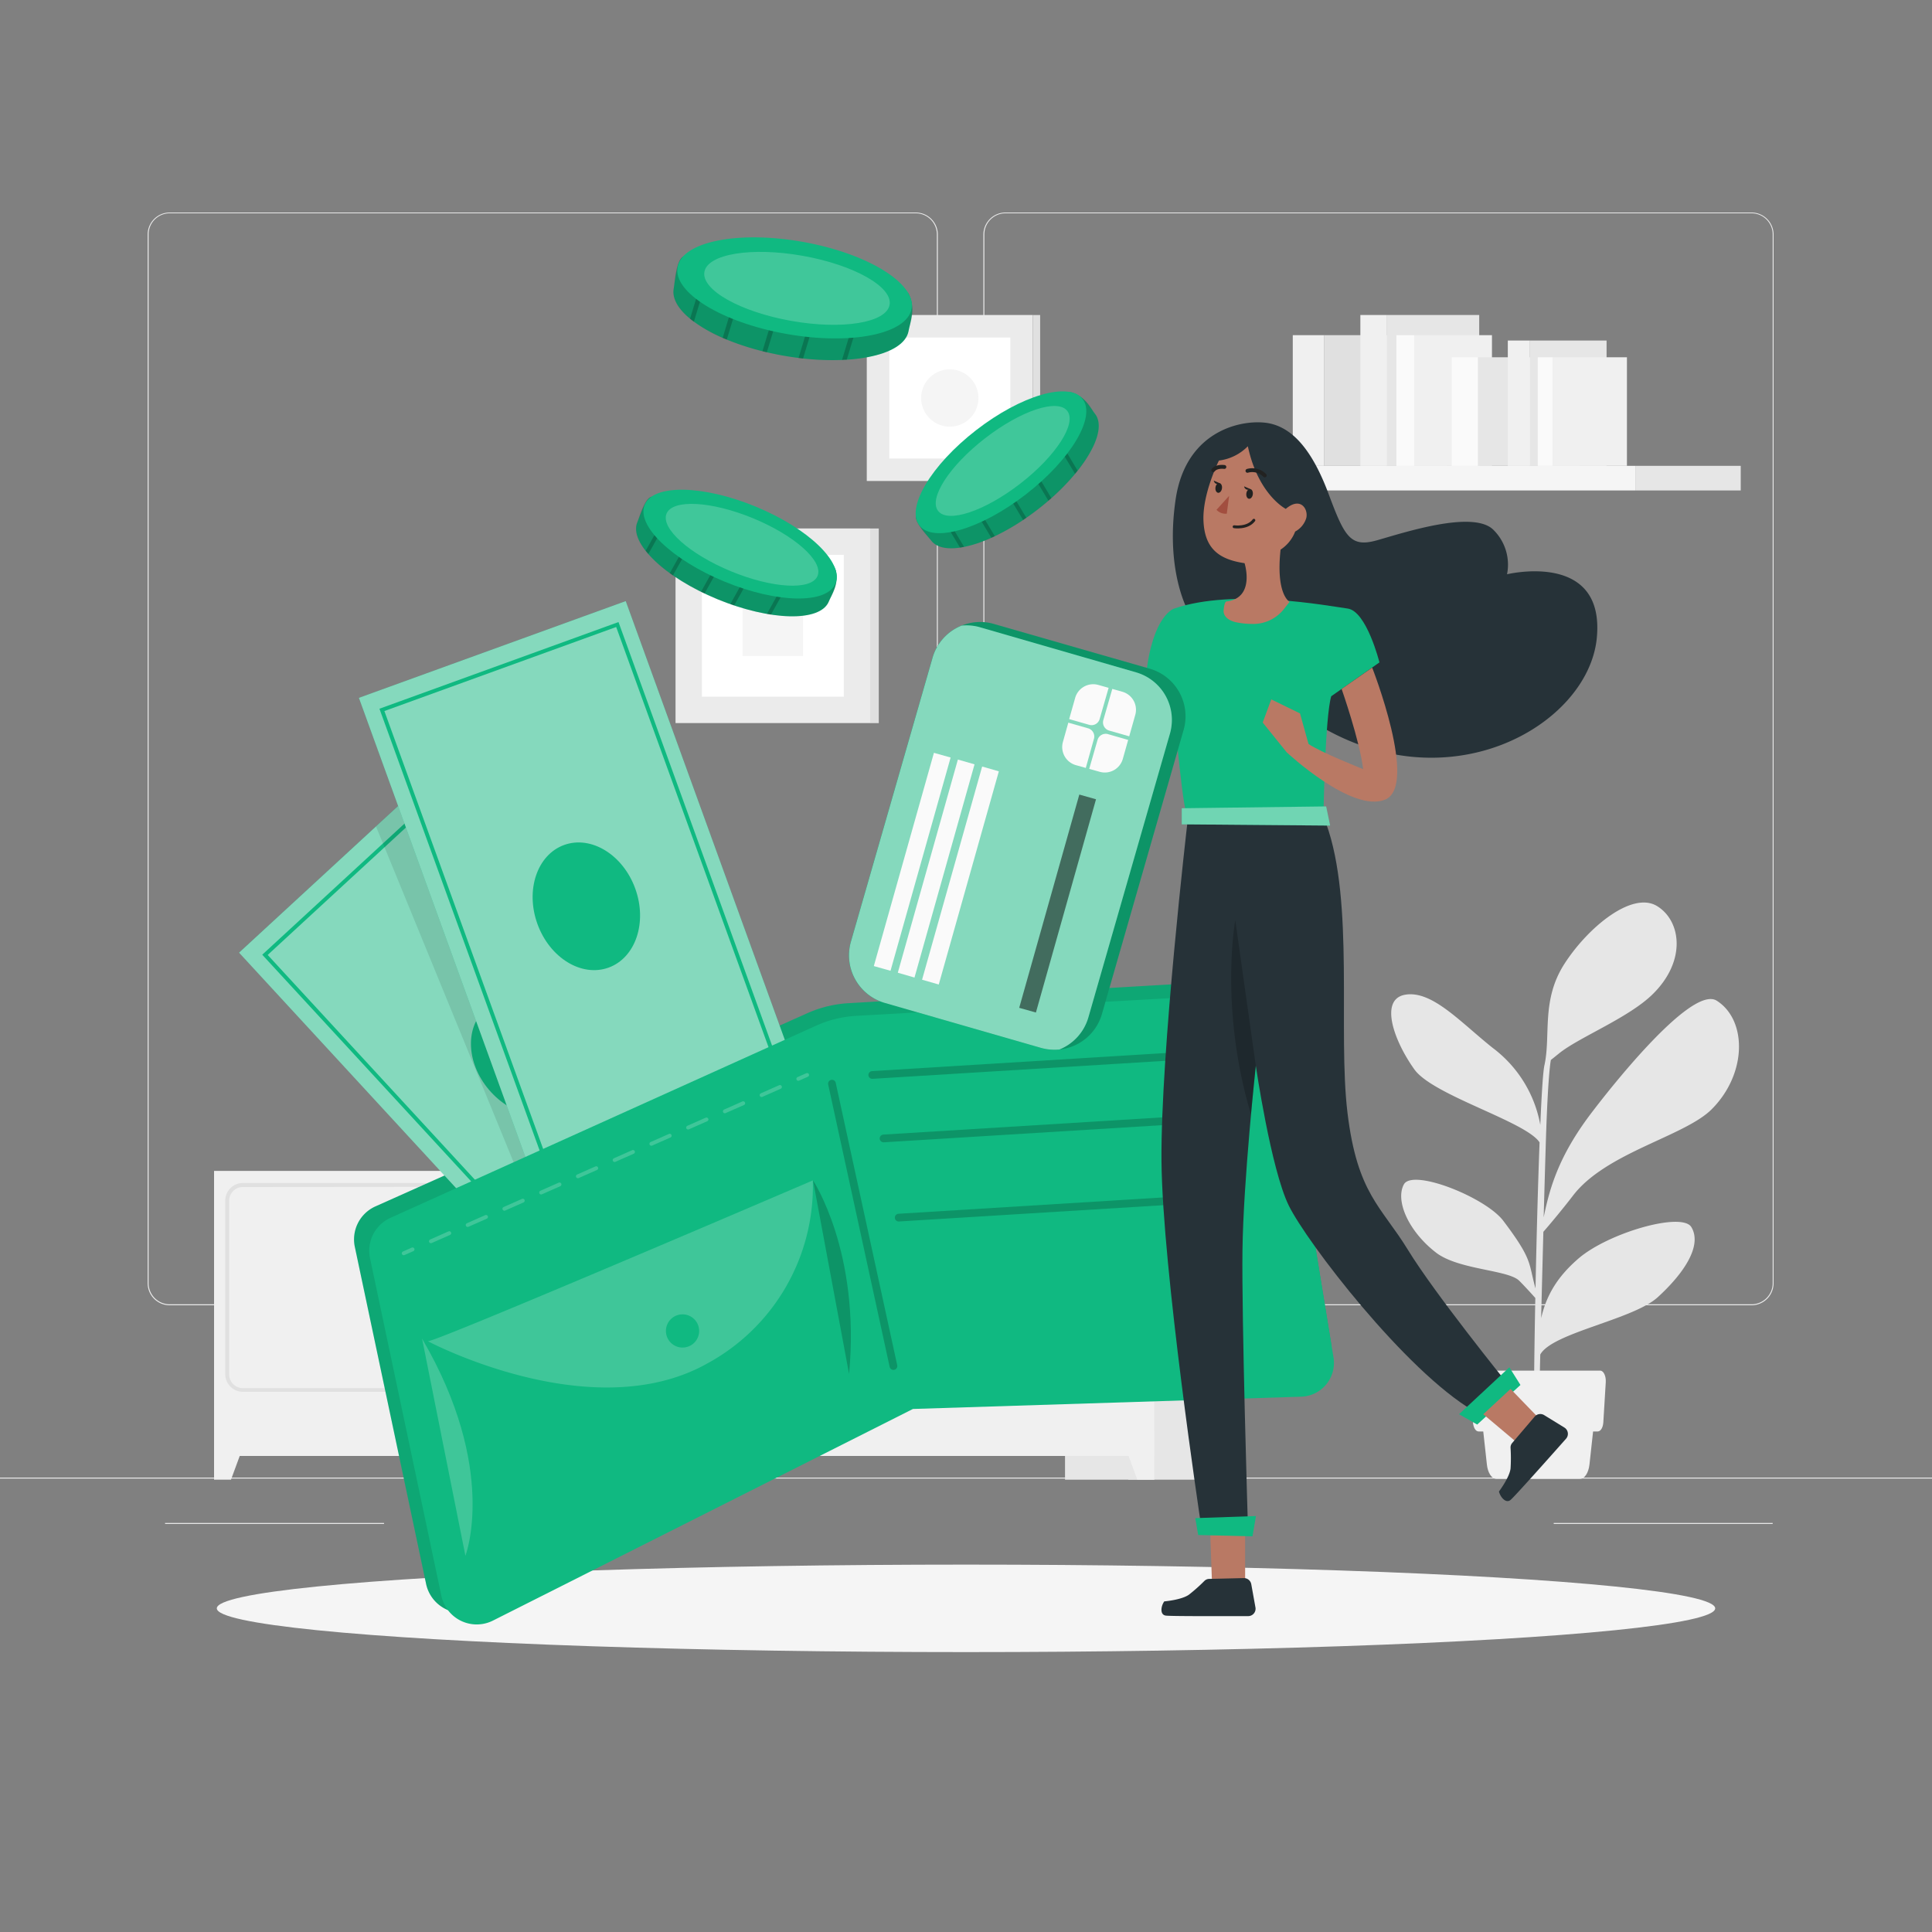 <svg xmlns="http://www.w3.org/2000/svg" viewBox="0 0 500 500"><rect x="0" y="0" width="500" height="500" fill="#808080" stroke="none"/><g id="freepik--background-complete--inject-120"><rect y="382.4" width="500" height="0.25" style="fill:#ebebeb"></rect><rect x="150.04" y="388.78" width="23.18" height="0.25" style="fill:#ebebeb"></rect><rect x="402.1" y="394.14" width="56.67" height="0.25" style="fill:#ebebeb"></rect><rect x="42.72" y="394.14" width="56.67" height="0.25" style="fill:#ebebeb"></rect><path d="M237,337.8H43.91a5.71,5.71,0,0,1-5.7-5.71V60.66A5.71,5.71,0,0,1,43.91,55H237a5.71,5.71,0,0,1,5.71,5.71h0V332.09A5.71,5.71,0,0,1,237,337.8ZM43.91,55.2a5.46,5.46,0,0,0-5.45,5.46V332.09a5.46,5.46,0,0,0,5.45,5.46H237a5.48,5.48,0,0,0,5.46-5.46V60.66A5.48,5.48,0,0,0,237,55.2Z" style="fill:#ebebeb"></path><path d="M453.31,337.8H260.21a5.73,5.73,0,0,1-5.71-5.71V60.66A5.72,5.72,0,0,1,260.21,55h193.1A5.71,5.71,0,0,1,459,60.66V332.09A5.7,5.7,0,0,1,453.31,337.8ZM260.21,55.2a5.48,5.48,0,0,0-5.46,5.46V332.09a5.48,5.48,0,0,0,5.46,5.46h193.1a5.48,5.48,0,0,0,5.46-5.46V60.66a5.48,5.48,0,0,0-5.46-5.46Z" style="fill:#ebebeb"></path><rect x="291.98" y="303.03" width="23.09" height="79.91" style="fill:#e6e6e6"></rect><rect x="275.63" y="303.03" width="23.09" height="79.91" style="fill:#e6e6e6"></rect><polygon points="294.34 382.94 298.72 382.94 298.72 370.46 289.73 370.46 294.34 382.94" style="fill:#f0f0f0"></polygon><rect x="159.56" y="303.03" width="23.09" height="79.91" style="fill:#e6e6e6"></rect><rect x="178.83" y="303.03" width="119.9" height="73.77" style="fill:#f0f0f0"></rect><path d="M291.26,360.2h-47a4.59,4.59,0,0,1-4.57-4.57V310.72a4.57,4.57,0,0,1,4.57-4.56h46.95a4.57,4.57,0,0,1,4.57,4.56v44.91A4.59,4.59,0,0,1,291.26,360.2Zm-47-53a3.56,3.56,0,0,0-3.56,3.54v44.91a3.56,3.56,0,0,0,3.52,3.6h47a3.56,3.56,0,0,0,3.58-3.53v-45a3.54,3.54,0,0,0-3.55-3.54Z" style="fill:#e0e0e0"></path><path d="M233.24,360.2h-47a4.59,4.59,0,0,1-4.57-4.57V310.72a4.57,4.57,0,0,1,4.57-4.56h47a4.57,4.57,0,0,1,4.57,4.56h0v44.91a4.58,4.58,0,0,1-4.57,4.57Zm-47-53a3.54,3.54,0,0,0-3.55,3.54v44.91a3.55,3.55,0,0,0,3.55,3.55h47a3.57,3.57,0,0,0,3.56-3.55V310.72a3.56,3.56,0,0,0-3.56-3.54Z" style="fill:#e0e0e0"></path><path d="M228.88,320.35a4.41,4.41,0,1,1,4.41-4.42v0A4.42,4.42,0,0,1,228.88,320.35Z" style="fill:#fafafa"></path><path d="M248.66,320.35a4.41,4.41,0,1,1,4.38-4.44V316A4.4,4.4,0,0,1,248.66,320.35Z" style="fill:#fafafa"></path><polygon points="183.21 382.94 178.82 382.94 178.82 370.46 187.81 370.46 183.21 382.94" style="fill:#f0f0f0"></polygon><rect x="152.21" y="303.03" width="23.09" height="79.91" style="fill:#e6e6e6"></rect><polygon points="170.91 382.94 175.3 382.94 175.3 370.46 166.31 370.46 170.91 382.94" style="fill:#f0f0f0"></polygon><rect x="55.4" y="303.03" width="119.9" height="73.77" style="fill:#f0f0f0"></rect><path d="M167.83,360.2h-47a4.57,4.57,0,0,1-4.57-4.57V310.72a4.57,4.57,0,0,1,4.57-4.56h46.95a4.57,4.57,0,0,1,4.57,4.56v44.91A4.57,4.57,0,0,1,167.83,360.2Zm-47-53a3.54,3.54,0,0,0-3.55,3.54v44.91a3.56,3.56,0,0,0,3.52,3.6h47a3.57,3.57,0,0,0,3.59-3.53v-45a3.56,3.56,0,0,0-3.55-3.54Z" style="fill:#e0e0e0"></path><path d="M109.81,360.2H62.87a4.57,4.57,0,0,1-4.57-4.57h0V310.72a4.56,4.56,0,0,1,4.57-4.56h46.94a4.56,4.56,0,0,1,4.57,4.56v44.91A4.58,4.58,0,0,1,109.81,360.2Zm-46.94-53a3.54,3.54,0,0,0-3.56,3.54v44.91a3.56,3.56,0,0,0,3.52,3.6h47a3.55,3.55,0,0,0,3.56-3.55v-45a3.54,3.54,0,0,0-3.56-3.54Z" style="fill:#e0e0e0"></path><path d="M105.46,320.35a4.41,4.41,0,1,1,4.4-4.42v0A4.4,4.4,0,0,1,105.46,320.35Z" style="fill:#fafafa"></path><path d="M125.24,320.35a4.41,4.41,0,1,1,4.38-4.44V316A4.4,4.4,0,0,1,125.24,320.35Z" style="fill:#fafafa"></path><polygon points="59.78 382.94 55.4 382.94 55.4 370.46 64.38 370.46 59.78 382.94" style="fill:#f0f0f0"></polygon><rect x="224.32" y="81.52" width="42.96" height="42.96" style="fill:#ebebeb"></rect><rect x="267.29" y="81.53" width="1.9" height="42.96" style="fill:#e0e0e0"></rect><rect x="230.15" y="87.35" width="31.32" height="31.32" style="fill:#fff"></rect><path d="M251.05,108.24h0a7.41,7.41,0,0,1-10.49,0h0a7.42,7.42,0,0,1,0-10.48h0a7.43,7.43,0,0,1,10.49,0h0A7.42,7.42,0,0,1,251.05,108.24Z" style="fill:#f5f5f5"></path><rect x="174.83" y="136.76" width="50.37" height="50.37" style="fill:#ebebeb"></rect><rect x="225.2" y="136.77" width="2.23" height="50.37" style="fill:#e0e0e0"></rect><rect x="181.66" y="143.59" width="36.72" height="36.72" style="fill:#fff"></rect><rect x="192.18" y="154.11" width="15.66" height="15.66" style="fill:#f5f5f5"></rect><rect x="423.23" y="120.56" width="27.27" height="6.37" style="fill:#e6e6e6"></rect><rect x="310.35" y="120.56" width="112.88" height="6.37" style="fill:#f5f5f5"></rect><rect x="342.71" y="86.74" width="31.78" height="33.83" style="fill:#e0e0e0"></rect><rect x="334.57" y="86.74" width="8.14" height="33.83" style="fill:#f0f0f0"></rect><rect x="358.95" y="81.52" width="23.87" height="39.04" style="fill:#e6e6e6"></rect><rect x="352.06" y="81.52" width="6.9" height="39.04" style="fill:#f0f0f0"></rect><rect x="365.99" y="86.74" width="20.13" height="33.83" style="fill:#f0f0f0"></rect><rect x="361.39" y="86.74" width="4.6" height="33.83" style="fill:#fafafa"></rect><rect x="382.46" y="92.46" width="26.4" height="28.1" style="fill:#e6e6e6"></rect><rect x="375.7" y="92.46" width="6.76" height="28.1" style="fill:#fafafa"></rect><rect x="395.95" y="88.13" width="19.83" height="32.44" style="fill:#e6e6e6"></rect><rect x="390.22" y="88.13" width="5.73" height="32.44" style="fill:#f0f0f0"></rect><rect x="401.79" y="92.46" width="19.26" height="28.1" style="fill:#f0f0f0"></rect><rect x="397.97" y="92.46" width="3.82" height="28.1" style="fill:#fafafa"></rect><path d="M407.09,309.42c8.54-11.16,28.87-15.31,35.9-22.35,9.2-9.23,9.16-23.08,1.32-28.08-6.8-4.34-29.36,25-31.89,28.3-8.75,11.29-11.28,19.66-12.92,27.77.19-6.89.37-13.23.52-18.11.47-15.93,1.06-21.06,1.34-22.63,1-.78,2.06-1.67,2.7-2.15,5.46-4.07,17.56-8.92,23.61-14.83,8.84-8.64,7.41-19,1.21-22.83-6.47-4-17.93,5.49-24,14.92s-3.48,18.47-5.18,26.24c-.36,1.54-.73,7.37-1.07,15.46a32,32,0,0,0-12.34-19.95c-8.37-6.68-15.6-14.82-22.5-13.77s-3.15,11.82,2.27,19.38c4.86,6.73,28.85,13.45,32.38,18.86-.42,11-.79,24.85-1.05,37.79-1.89-6.68-.59-7.24-8.34-17.5-4.6-6.08-23.5-13.6-25.74-9.4s1.17,12.08,8.3,17.61c5.75,4.46,18.46,4.45,21.47,7.22.69.64,3,3.12,4.26,4.55-.31,15.78-.44,29.71-.29,34.47l1.24.05c-.06-1.23.08-9.26.33-19.89,3.1-5.65,24-9,30.41-14.84,6.74-6.15,11.58-13.33,8.69-18.14-2.41-4-21.38,1.44-29.15,8.08-5.14,4.42-8.28,9.15-9.72,15.49.17-7.24.38-15,.57-22.35C401,317,404.53,312.77,407.09,309.42Z" style="fill:#e6e6e6"></path><path d="M408.91,382.73H387.25c-1.19,0-2.21-1.54-2.44-3.68l-1.54-14h29.61l-1.53,14C411.1,381.19,410.09,382.73,408.91,382.73Z" style="fill:#f0f0f0"></path><path d="M413.5,370.46H382.65c-.74,0-1.36-1-1.44-2.38l-.63-10.36c-.1-1.59.57-3,1.44-3h32.12c.86,0,1.53,1.39,1.43,3l-.63,10.36C414.87,369.44,414.24,370.46,413.5,370.46Z" style="fill:#f0f0f0"></path><g id="freepik--Shadow--inject-62--inject-120"><ellipse id="freepik--path--inject-62--inject-120" cx="250" cy="416.24" rx="193.89" ry="11.32" style="fill:#f5f5f5"></ellipse></g></g><g id="freepik--Coins--inject-120"><path d="M214.49,155.68c-2.21,5.37-15.22,5-28.85-.62s-22.9-14.53-20.69-19.9c.52-1.24,2-5.89,3.48-6.53,5.08-2.15,14.75,2.68,25.22,7,9.75,4,20.9,6.61,22.63,11.9C217.32,150.75,215.12,154.15,214.49,155.68Z" style="fill:#10B981"></path><path d="M216.28,147.53c.83,4.21-1,6.23-1.79,8.15s-3.1,3.18-6.33,3.62a11.35,11.35,0,0,1-1.22.14,33.4,33.4,0,0,1-7.41-.39c-.35,0-.7-.11-1.06-.17A58.91,58.91,0,0,1,190,156.7l-1-.34c-1.11-.39-2.25-.82-3.39-1.29s-2.22-1-3.29-1.47l-.92-.44a59.56,59.56,0,0,1-7.27-4.26l-.82-.58a32.65,32.65,0,0,1-5.53-4.94c-.25-.28-.48-.55-.7-.83-2.15-2.72-3-5.32-2.15-7.39.56-1.33,1.76-5.88,3.48-6.54a11.93,11.93,0,0,1,6.47,0l1,.24c5,1.28,11.3,4.13,17.73,6.78,7.58,3.13,16.55,6.38,20.95,10.13a10,10,0,0,1,.75.7A9,9,0,0,1,216.28,147.53Z" style="opacity:0.2"></path><g style="opacity:0.2"><path d="M176.38,128l-.46.84-8.12,14.53c-.25-.28-.48-.55-.7-.83l7.8-13.94.61-1.08Z"></path></g><g style="opacity:0.2"><path d="M182.52,133.93l-8.37,15-.82-.58,8.32-14.88Z"></path></g><g style="opacity:0.2"><path d="M197.91,142.53,190,156.7l-1-.34L197,142Z"></path></g><g style="opacity:0.2"><path d="M190.75,138.53l-8.41,15.07-.92-.44L189.88,138Z"></path></g><g style="opacity:0.2"><path d="M207.24,145.27l-7.71,13.78c-.35,0-.7-.11-1.06-.17l7.89-14.11Z"></path></g><path d="M216.22,151c-2.21,5.37-15.06,5.16-28.7-.47s-22.9-14.53-20.68-19.9,15.06-5.15,28.7.47S218.43,145.6,216.22,151Z" style="fill:#10B981"></path><path d="M211.58,149.05c-1.56,3.79-11.58,3.26-22.37-1.19s-18.27-11.14-16.71-14.93,11.58-3.26,22.38,1.19S213.15,145.26,211.58,149.05Z" style="fill:#fff;opacity:0.2"></path><path d="M283.41,107.14c3.56,4.59-3.22,15.7-14.89,24.73s-24,12.63-27.55,8c-.82-1.06-4.14-4.61-3.94-6.27.67-5.47,9.66-11.45,18.62-18.39,8.34-6.46,16.13-14.84,21.58-13.71C280.54,102.23,282.4,105.84,283.41,107.14Z" style="fill:#10B981"></path><path d="M277.23,101.54c4.07,1.38,4.91,4,6.18,5.6s1.22,4.27,0,7.3c-.14.37-.31.74-.49,1.12a33.12,33.12,0,0,1-4,6.24c-.21.28-.44.55-.67.83a58.73,58.73,0,0,1-6.12,6.28l-.77.67c-.89.77-1.83,1.54-2.8,2.29s-1.94,1.46-2.92,2.13c-.27.2-.56.39-.83.58a58.57,58.57,0,0,1-7.32,4.18c-.31.16-.61.29-.9.43a33,33,0,0,1-7.05,2.34c-.36.08-.71.14-1.06.19-3.43.51-6.11,0-7.48-1.81-.88-1.14-4.23-4.45-3.94-6.26a11.79,11.79,0,0,1,3.21-5.63c.22-.25.46-.5.71-.76,3.61-3.74,9.2-7.75,14.7-12,6.49-5,13.77-11.19,19.2-13.13a10.2,10.2,0,0,1,1-.31A9.43,9.43,0,0,1,277.23,101.54Z" style="opacity:0.2"></path><g style="opacity:0.2"><path d="M240.45,126.44l.5.82,8.56,14.27c-.36.08-.71.14-1.06.19L240.24,128,239.6,127Z"></path></g><g style="opacity:0.2"><path d="M248.64,124.06l8.82,14.7c-.31.16-.61.29-.9.43l-8.78-14.62Z"></path></g><g style="opacity:0.2"><path d="M263.75,115l8.35,13.92-.77.67-8.44-14.08Z"></path></g><g style="opacity:0.2"><path d="M256.73,119.21,265.61,134c-.27.2-.56.39-.83.58l-8.92-14.86Z"></path></g><g style="opacity:0.2"><path d="M270.77,108.25l8.12,13.55c-.21.28-.44.55-.67.83l-8.31-13.86Z"></path></g><ellipse cx="259.06" cy="119.65" rx="26.71" ry="10.51" transform="translate(-19.02 183.68) rotate(-37.76)" style="fill:#10B981"></ellipse><ellipse cx="259.5" cy="119.31" rx="21.14" ry="7.43" transform="translate(-18.72 183.87) rotate(-37.76)" style="fill:#fff;opacity:0.2"></ellipse><path d="M235.14,85.64C234,92.22,219.24,95,202.52,92s-29.33-10.73-28.16-17.31c.27-1.53.74-7.1,2.31-8.21,5.19-3.66,17.25-.6,30.09,1.68,12,2.13,25.13,2.3,28.38,7.83C237.11,79.39,235.47,83.76,235.14,85.64Z" style="fill:#10B981"></path><path d="M235.14,76c2,4.54.41,7.25,0,9.61s-2.7,4.33-6.22,5.63c-.43.17-.88.31-1.34.45a38.69,38.69,0,0,1-8.44,1.39c-.41,0-.81,0-1.23.07a68.73,68.73,0,0,1-10.08-.37l-1.17-.15c-1.35-.17-2.74-.37-4.13-.62s-2.74-.53-4.07-.84c-.38-.08-.76-.18-1.14-.27a66.94,66.94,0,0,1-9.22-3c-.37-.14-.72-.3-1.07-.44a38.07,38.07,0,0,1-7.44-4.21c-.35-.25-.67-.5-1-.76-3.1-2.53-4.69-5.25-4.24-7.78.3-1.64.54-7,2.3-8.21s4.28-1.59,7.28-1.6h1.2c6,.2,13.73,1.87,21.62,3.27,9.3,1.66,20.19,3.11,26.05,6.25a11,11,0,0,1,1,.6A10.64,10.64,0,0,1,235.14,76Z" style="opacity:0.2"></path><g style="opacity:0.2"><path d="M185.46,63.88l-.32,1.05-5.56,18.34c-.35-.25-.67-.5-1-.76l5.34-17.59.42-1.37Z"></path></g><g style="opacity:0.2"><path d="M193.82,69l-5.73,18.89c-.37-.14-.72-.3-1.07-.44l5.7-18.8Z"></path></g><g style="opacity:0.2"><path d="M213.25,74.92l-5.43,17.89-1.17-.15,5.49-18.08Z"></path></g><g style="opacity:0.2"><path d="M204.22,72.18l-5.77,19c-.38-.08-.76-.18-1.14-.27l5.8-19.09Z"></path></g><g style="opacity:0.2"><path d="M224.42,75.7l-5.29,17.41c-.41,0-.81,0-1.23.07l5.41-17.81Z"></path></g><ellipse cx="205.64" cy="74.52" rx="12.1" ry="30.76" transform="translate(96.24 263.91) rotate(-79.91)" style="fill:#10B981"></ellipse><ellipse cx="206.27" cy="74.63" rx="8.55" ry="24.34" transform="translate(96.65 264.63) rotate(-79.91)" style="fill:#fff;opacity:0.2"></ellipse></g><g id="freepik--Wallet--inject-120"><path d="M322.44,253.63l-102.91,6A30.32,30.32,0,0,0,209,262.19l-111.78,50a9.36,9.36,0,0,0-5.4,10.46L110.29,410a9.45,9.45,0,0,0,13.5,6.38l110.33-55.08L336,357.89a8.83,8.83,0,0,0,8.49-10.18l-13.63-83.64C330.15,259.75,326.87,253.5,322.44,253.63Z" style="fill:#10B981"></path><path d="M322.44,253.63l-102.91,6A30.32,30.32,0,0,0,209,262.19l-111.78,50a9.36,9.36,0,0,0-5.4,10.46L110.29,410a9.45,9.45,0,0,0,13.5,6.38l110.33-55.08L336,357.89a8.83,8.83,0,0,0,8.49-10.18l-13.63-83.64C330.15,259.75,326.87,253.5,322.44,253.63Z" style="opacity:0.1"></path><rect x="100.6" y="202.73" width="73.45" height="142.99" transform="translate(-149.5 165.66) rotate(-42.67)" style="fill:#10B981"></rect><polygon points="212.78 301.9 158.77 351.68 61.87 246.55 97.31 213.88 115.88 196.76 118.97 200.12 212.78 301.9" style="fill:#fafafa;opacity:0.5"></polygon><rect x="105.32" y="207.45" width="64.81" height="133.75" transform="translate(-149.47 165.96) rotate(-42.67)" style="fill:none;stroke:#10B981;stroke-miterlimit:10"></rect><ellipse cx="137" cy="273.55" rx="13.46" ry="16.88" transform="translate(-149.13 165.27) rotate(-42.67)" style="fill:#10B981"></ellipse><polygon points="158.2 309.01 139.01 315.64 97.31 213.88 115.88 196.76 118.97 200.12 158.2 309.01" style="opacity:0.1"></polygon><rect x="115.05" y="163.81" width="73.45" height="142.99" transform="translate(-71.11 65.82) rotate(-19.93)" style="fill:#10B981"></rect><rect x="115.05" y="163.81" width="73.45" height="142.99" transform="translate(-71.11 65.82) rotate(-19.93)" style="fill:#fafafa;opacity:0.5"></rect><rect x="119.69" y="168.68" width="64.81" height="133.75" transform="translate(-71.18 65.94) rotate(-19.93)" style="fill:none;stroke:#10B981;stroke-miterlimit:10"></rect><ellipse cx="151.74" cy="234.56" rx="13.46" ry="16.88" transform="translate(-70.86 65.76) rotate(-19.93)" style="fill:#10B981"></ellipse><path d="M323.11,257.18l-101.5,5.72a29.06,29.06,0,0,0-10.41,2.55L101.06,315.17a9.35,9.35,0,0,0-5.3,10.44L114.23,413a9.35,9.35,0,0,0,13.34,6.41l108.7-54.77,100.48-3.18a8.75,8.75,0,0,0,8.36-10.15l-13.67-83.63C330.73,263.32,327.49,257.06,323.11,257.18Z" style="fill:#10B981"></path><line x1="225.74" y1="278.2" x2="312.83" y2="272.84" style="fill:none;stroke:#000;stroke-linecap:round;stroke-linejoin:round;stroke-width:2px;opacity:0.2"></line><line x1="215.31" y1="280.45" x2="231.22" y2="353.53" style="fill:none;stroke:#000;stroke-linecap:round;stroke-linejoin:round;stroke-width:2px;opacity:0.2"></line><path d="M109.23,346.43l11.22,56.21S129.05,380.34,109.23,346.43Z" style="fill:#fafafa;opacity:0.2"></path><path d="M110.7,347.09c.39,1,99.66-41.6,99.66-41.6A52.24,52.24,0,0,1,183,352.89C153.12,369.64,110.7,347.09,110.7,347.09Z" style="fill:#fafafa;opacity:0.2"></path><circle cx="176.64" cy="344.45" r="4.3" style="fill:#10B981"></circle><path d="M210.41,305.49s12.31,18.53,9.33,50.09" style="opacity:0.2"></path><g style="opacity:0.2"><line x1="104.48" y1="324.35" x2="106.77" y2="323.34" style="fill:none;stroke:#fafafa;stroke-linecap:round;stroke-linejoin:round"></line><line x1="111.52" y1="321.24" x2="204.22" y2="280.26" style="fill:none;stroke:#fafafa;stroke-linecap:round;stroke-linejoin:round;stroke-dasharray:5.198,5.198"></line><line x1="206.6" y1="279.21" x2="208.88" y2="278.2" style="fill:none;stroke:#fafafa;stroke-linecap:round;stroke-linejoin:round"></line></g><line x1="228.66" y1="294.63" x2="315.75" y2="289.26" style="fill:none;stroke:#000;stroke-linecap:round;stroke-linejoin:round;stroke-width:2px;opacity:0.2"></line><line x1="232.58" y1="315.12" x2="319.67" y2="309.75" style="fill:none;stroke:#000;stroke-linecap:round;stroke-linejoin:round;stroke-width:2px;opacity:0.2"></line></g><g id="freepik--Character--inject-120"><path d="M300.58,169.56s-2.19,23.33-10.86,25.34a26.16,26.16,0,0,1-16-1.6l-7.05-5.42-3.44,12s3.76,5.11,11.61,1.57c0,0,14,6.16,21.74,0s10.22-23.06,10.22-23.06Z" style="fill:#b97964"></path><path d="M307.55,158.26s-6.05-10.31-3.3-29,18.42-21,24.47-19.65,11,7.16,15.12,18.22,5.64,13.94,12.51,12,25.15-8,30.24-2.61a12.64,12.64,0,0,1,3.43,11.4s25.43-6.18,23.23,16.5-38.9,43.85-73.81,21.44S307.55,158.26,307.55,158.26Z" style="fill:#263238"></path><path d="M307.27,213.15s-6.91,59.43-6.68,87.3S310.72,394,310.72,394h12.21s-1.61-52.52-1.38-70.49S325,275.81,325,275.81s3.91,26.72,8.52,36.16,30.18,42.85,47.92,53.22l8.29-7.61s-18.43-22.8-25.34-34.09S351.27,309,348.73,288s1.85-54.59-5.52-74.86Z" style="fill:#263238"></path><path d="M325,275.81l-5.31-37.67s-4.19,22.64,4.06,50.29Z" style="opacity:0.2"></path><polygon points="313.23 397.33 313.64 409 321.83 409.68 322.24 408.59 322.24 396.51 313.23 397.33" style="fill:#b97964"></polygon><polygon points="309.34 392.89 310.09 397.26 324.15 397.6 325.04 392.35 309.34 392.89" style="fill:#10B981"></polygon><polygon points="377.59 366 390.62 353.86 393.49 358.43 382.3 368.67 377.59 366" style="fill:#10B981"></polygon><polygon points="383.87 366 392.47 373.24 397.99 366.75 390.93 359.45 383.87 366" style="fill:#b97964"></polygon><path d="M399.66,366.25l5.2,3.2a1.91,1.91,0,0,1,.43,2.89c-3.77,4.26-13.4,15.08-14.36,15.84-1.19,1-2.63-.68-3-2.18,0,0,2.73-3.62,3-5.94a42.48,42.48,0,0,0,0-5.38,1.77,1.77,0,0,1,.42-1.23l5.81-6.82A1.92,1.92,0,0,1,399.66,366.25Z" style="fill:#263238"></path><path d="M323.83,410l1.08,6a1.91,1.91,0,0,1-1.87,2.25c-5.69,0-20.17.06-21.38-.14-1.51-.25-1.24-2.41-.35-3.67,0,0,4.51-.38,6.4-1.75a43.19,43.19,0,0,0,4-3.56,1.79,1.79,0,0,1,1.2-.51l8.95-.21A1.93,1.93,0,0,1,323.83,410Z" style="fill:#263238"></path><path d="M344.52,180.19,357,171.43s-3.32-13.28-8.24-13.94-29.34-5.31-44.87,0c0,0-5.58,1.59-7.3,17.26l6.64,2.12s2.38,29.34,3.85,33.86h35.44S342.92,185.5,344.52,180.19Z" style="fill:#10B981"></path><path d="M347.21,178.3s4.73,13.5,5.57,20.76c0,0-11.24-4.48-14.14-6.53l-2.2-7.9L329,181,326.79,187,333,194.7s16.93,15.84,25.51,12.22-3.39-34.14-3.39-34.14Z" style="fill:#b97964"></path><path d="M315.46,119.19s-4.33,8.64-4,15.67,3.88,9.9,10.63,10.89c0,0,2.88,9-4.68,9.91-.58.07-.78,2.36-.74,2.73.2,1.46,1.65,2.26,3,2.6a20.3,20.3,0,0,0,4.33.48,10.09,10.09,0,0,0,8.07-3.59c.16-.19,1.68-2.13,1.68-2.13s-3.61-1.79-2.34-13.51a9.73,9.73,0,0,0,3.78-4.68,5.88,5.88,0,0,0,2.88-3.52c.54-2.34-1.53-5.58-5.31-2.34,0,0-7.12-3.6-9.82-16.21A12.63,12.63,0,0,1,315.46,119.19Z" style="fill:#b97964"></path><path d="M317.49,132.94l.61-4.62-3.27,3.62A3.22,3.22,0,0,0,317.49,132.94Z" style="fill:#a24e3f"></path><path d="M319.39,136.32s3.45.53,5.11-1.68" style="fill:none;stroke:#222221;stroke-linecap:round;stroke-linejoin:round;stroke-width:0.75px"></path><path d="M322.84,121.85a4.52,4.52,0,0,1,4.47,1.19" style="fill:none;stroke:#222221;stroke-linecap:round;stroke-linejoin:round"></path><path d="M316.87,120.85s-2-.31-2.89.82" style="fill:none;stroke:#222221;stroke-linecap:round;stroke-linejoin:round"></path><path d="M324.23,127.93c-.09.7-.54,1.21-1,1.15s-.77-.67-.68-1.37.54-1.21,1-1.15S324.32,127.23,324.23,127.93Z" style="fill:#222221"></path><ellipse cx="315.43" cy="126.29" rx="1.27" ry="0.85" transform="translate(149.54 422.81) rotate(-82.6)" style="fill:#222221"></ellipse><path d="M323.56,126.56l-1.58-.69A1,1,0,0,0,323.56,126.56Z" style="fill:#222221"></path><path d="M315.72,125.08l-1.58-.69A1,1,0,0,0,315.72,125.08Z" style="fill:#222221"></path><polygon points="305.84 209.17 305.84 213.34 344.24 213.66 343.21 208.7 305.84 209.17" style="fill:#10B981"></polygon><polygon points="305.84 209.17 305.84 213.34 344.24 213.66 343.21 208.7 305.84 209.17" style="fill:#fff;opacity:0.4"></polygon></g><g id="freepik--Card--inject-120"><path d="M306.31,188.93l-21.12,73.46a12.8,12.8,0,0,1-11,9.22,13.06,13.06,0,0,1-4.82-.44L229,259.56a12.83,12.83,0,0,1-8.78-15.85l21.13-73.48a12.82,12.82,0,0,1,15.84-8.76l40.4,11.6A12.82,12.82,0,0,1,306.31,188.93Z" style="fill:#10B981"></path><path d="M306.31,188.93l-21.12,73.46a12.8,12.8,0,0,1-11,9.22,13.06,13.06,0,0,1-4.82-.44L229,259.56a12.83,12.83,0,0,1-8.78-15.85l21.13-73.48a12.82,12.82,0,0,1,15.84-8.76l40.4,11.6A12.82,12.82,0,0,1,306.31,188.93Z" style="opacity:0.2"></path><path d="M302.8,189.8l-21.12,73.47a12.77,12.77,0,0,1-7.51,8.34,13.06,13.06,0,0,1-4.82-.44L229,259.56a12.83,12.83,0,0,1-8.78-15.85l21.13-73.48a12.74,12.74,0,0,1,7.51-8.32,12.65,12.65,0,0,1,4.82.44L294,174A12.82,12.82,0,0,1,302.8,189.8Z" style="fill:#10B981"></path><path d="M302.8,189.8l-21.12,73.47a12.77,12.77,0,0,1-7.51,8.34,13.06,13.06,0,0,1-4.82-.44L229,259.56a12.83,12.83,0,0,1-8.78-15.85l21.13-73.48a12.74,12.74,0,0,1,7.51-8.32,12.65,12.65,0,0,1,4.82.44L294,174A12.82,12.82,0,0,1,302.8,189.8Z" style="fill:#fafafa;opacity:0.5"></path><rect x="233.85" y="194.35" width="4.49" height="57.34" transform="translate(69.34 -55.67) rotate(15.74)" style="fill:#fafafa"></rect><polygon points="236.67 252.99 232.35 251.74 247.9 196.57 252.21 197.81 236.67 252.99" style="fill:#fafafa"></polygon><polygon points="242.95 254.79 238.63 253.55 254.18 198.38 258.5 199.62 242.95 254.79" style="fill:#fafafa"></polygon><rect x="271.48" y="205.16" width="4.49" height="57.34" transform="translate(73.68 -65.48) rotate(15.74)" style="opacity:0.5"></rect><path d="M283.1,191.25,281,198.74l-2.56-.72a4.87,4.87,0,0,1-3.36-6l1.4-5,5.17,1.48A2.2,2.2,0,0,1,283.1,191.25Z" style="fill:#fafafa"></path><path d="M281.87,187.58l-5.17-1.48,1.55-5.48a4.86,4.86,0,0,1,6-3.36l2.66.75-2.32,8.07A2.17,2.17,0,0,1,281.87,187.58Z" style="fill:#fafafa"></path><path d="M286.77,190l5.2,1.49-1.38,4.89a4.84,4.84,0,0,1-6,3.36l-2.7-.76,2.15-7.48A2.19,2.19,0,0,1,286.77,190Z" style="fill:#fafafa"></path><path d="M293.81,185l-1.57,5.56-5.2-1.49a2.2,2.2,0,0,1-1.5-2.71l2.32-8.07,2.59.73A4.85,4.85,0,0,1,293.81,185Z" style="fill:#fafafa"></path></g></svg>